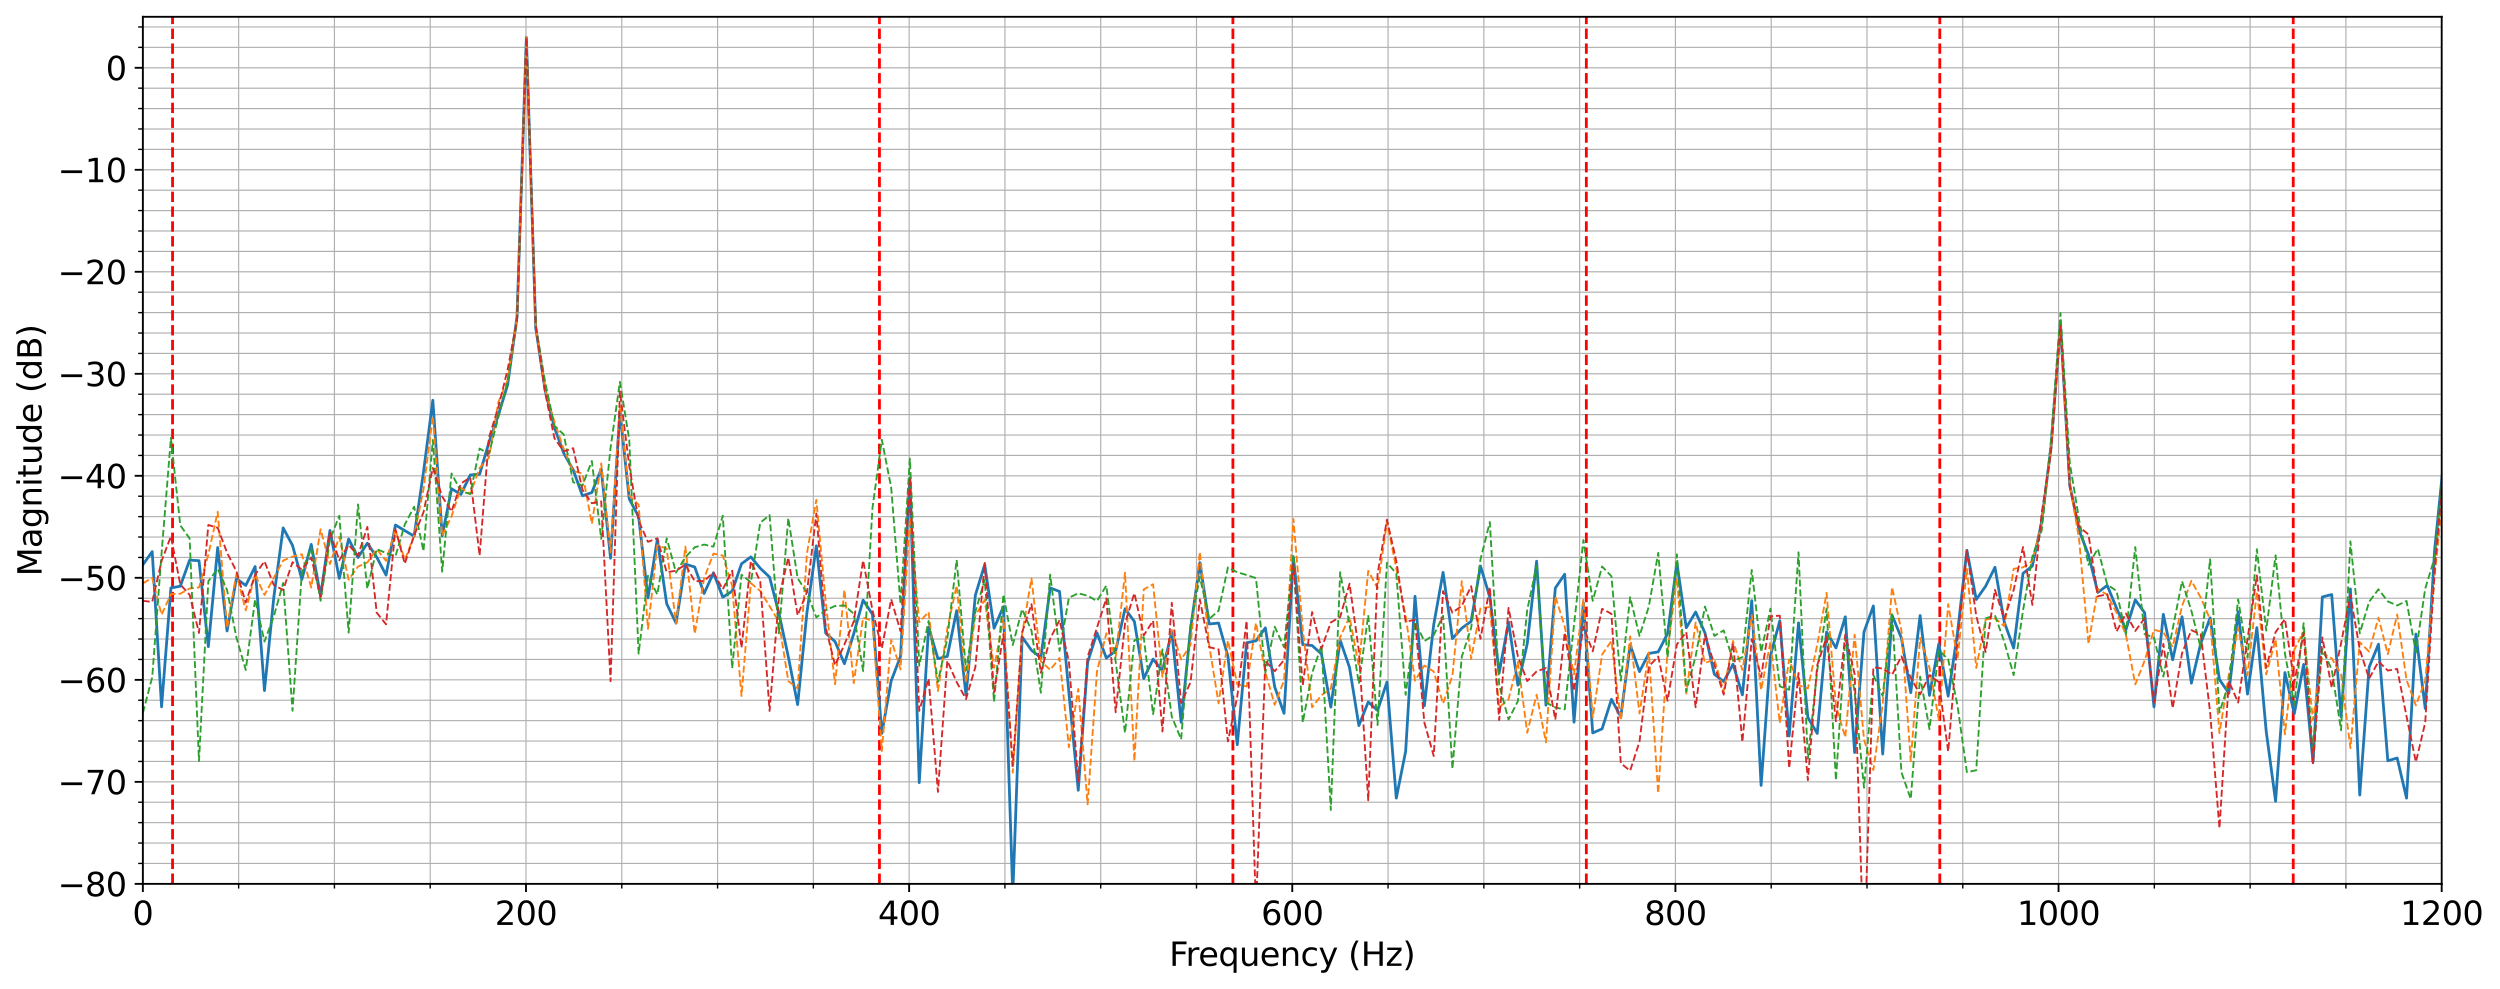 <?xml version="1.0" encoding="utf-8" standalone="no"?>
<!DOCTYPE svg PUBLIC "-//W3C//DTD SVG 1.1//EN"
  "http://www.w3.org/Graphics/SVG/1.1/DTD/svg11.dtd">
<svg xmlns:xlink="http://www.w3.org/1999/xlink" width="1072.691pt" height="424.539pt" viewBox="0 0 1072.691 424.539" xmlns="http://www.w3.org/2000/svg" version="1.1">
 <defs>
  <style type="text/css">*{stroke-linejoin: round; stroke-linecap: butt}</style>
 </defs>
 <g id="figure_1">
  <g id="patch_1">
   <path d="M 0 424.539 
L 1072.691 424.539 
L 1072.691 0 
L 0 0 
z
" style="fill: #ffffff"/>
  </g>
  <g id="axes_1">
   <g id="patch_2">
    <path d="M 61.296 379.24 
L 1047.676 379.24 
L 1047.676 7.2 
L 61.296 7.2 
z
" style="fill: #ffffff"/>
   </g>
   <g id="matplotlib.axis_1">
    <g id="xtick_1">
     <g id="line2d_1">
      <path d="M 61.296 379.24 
L 61.296 7.2 
" clip-path="url(#p9f4deb943c)" style="fill: none; stroke: #b0b0b0; stroke-width: 0.5; stroke-linecap: square"/>
     </g>
     <g id="line2d_2">
      <defs>
       <path id="m2ede8e0a8e" d="M 0 0 
L 0 3.5 
" style="stroke: #000000; stroke-width: 0.8"/>
      </defs>
      <g>
       <use xlink:href="#m2ede8e0a8e" x="61.296" y="379.24" style="stroke: #000000; stroke-width: 0.8"/>
      </g>
     </g>
     <g id="text_1">
      <!-- 0 -->
      <g transform="translate(56.842 396.878) scale(0.14 -0.14)">
       <defs>
        <path id="DejaVuSans-30" d="M 2034 4250 
Q 1547 4250 1301 3770 
Q 1056 3291 1056 2328 
Q 1056 1369 1301 889 
Q 1547 409 2034 409 
Q 2525 409 2770 889 
Q 3016 1369 3016 2328 
Q 3016 3291 2770 3770 
Q 2525 4250 2034 4250 
z
M 2034 4750 
Q 2819 4750 3233 4129 
Q 3647 3509 3647 2328 
Q 3647 1150 3233 529 
Q 2819 -91 2034 -91 
Q 1250 -91 836 529 
Q 422 1150 422 2328 
Q 422 3509 836 4129 
Q 1250 4750 2034 4750 
z
" transform="scale(0.016)"/>
       </defs>
       <use xlink:href="#DejaVuSans-30"/>
      </g>
     </g>
    </g>
    <g id="xtick_2">
     <g id="line2d_3">
      <path d="M 225.693 379.24 
L 225.693 7.2 
" clip-path="url(#p9f4deb943c)" style="fill: none; stroke: #b0b0b0; stroke-width: 0.5; stroke-linecap: square"/>
     </g>
     <g id="line2d_4">
      <g>
       <use xlink:href="#m2ede8e0a8e" x="225.693" y="379.24" style="stroke: #000000; stroke-width: 0.8"/>
      </g>
     </g>
     <g id="text_2">
      <!-- 200 -->
      <g transform="translate(212.331 396.878) scale(0.14 -0.14)">
       <defs>
        <path id="DejaVuSans-32" d="M 1228 531 
L 3431 531 
L 3431 0 
L 469 0 
L 469 531 
Q 828 903 1448 1529 
Q 2069 2156 2228 2338 
Q 2531 2678 2651 2914 
Q 2772 3150 2772 3378 
Q 2772 3750 2511 3984 
Q 2250 4219 1831 4219 
Q 1534 4219 1204 4116 
Q 875 4013 500 3803 
L 500 4441 
Q 881 4594 1212 4672 
Q 1544 4750 1819 4750 
Q 2544 4750 2975 4387 
Q 3406 4025 3406 3419 
Q 3406 3131 3298 2873 
Q 3191 2616 2906 2266 
Q 2828 2175 2409 1742 
Q 1991 1309 1228 531 
z
" transform="scale(0.016)"/>
       </defs>
       <use xlink:href="#DejaVuSans-32"/>
       <use xlink:href="#DejaVuSans-30" x="63.623"/>
       <use xlink:href="#DejaVuSans-30" x="127.246"/>
      </g>
     </g>
    </g>
    <g id="xtick_3">
     <g id="line2d_5">
      <path d="M 390.089 379.24 
L 390.089 7.2 
" clip-path="url(#p9f4deb943c)" style="fill: none; stroke: #b0b0b0; stroke-width: 0.5; stroke-linecap: square"/>
     </g>
     <g id="line2d_6">
      <g>
       <use xlink:href="#m2ede8e0a8e" x="390.089" y="379.24" style="stroke: #000000; stroke-width: 0.8"/>
      </g>
     </g>
     <g id="text_3">
      <!-- 400 -->
      <g transform="translate(376.728 396.878) scale(0.14 -0.14)">
       <defs>
        <path id="DejaVuSans-34" d="M 2419 4116 
L 825 1625 
L 2419 1625 
L 2419 4116 
z
M 2253 4666 
L 3047 4666 
L 3047 1625 
L 3713 1625 
L 3713 1100 
L 3047 1100 
L 3047 0 
L 2419 0 
L 2419 1100 
L 313 1100 
L 313 1709 
L 2253 4666 
z
" transform="scale(0.016)"/>
       </defs>
       <use xlink:href="#DejaVuSans-34"/>
       <use xlink:href="#DejaVuSans-30" x="63.623"/>
       <use xlink:href="#DejaVuSans-30" x="127.246"/>
      </g>
     </g>
    </g>
    <g id="xtick_4">
     <g id="line2d_7">
      <path d="M 554.486 379.24 
L 554.486 7.2 
" clip-path="url(#p9f4deb943c)" style="fill: none; stroke: #b0b0b0; stroke-width: 0.5; stroke-linecap: square"/>
     </g>
     <g id="line2d_8">
      <g>
       <use xlink:href="#m2ede8e0a8e" x="554.486" y="379.24" style="stroke: #000000; stroke-width: 0.8"/>
      </g>
     </g>
     <g id="text_4">
      <!-- 600 -->
      <g transform="translate(541.125 396.878) scale(0.14 -0.14)">
       <defs>
        <path id="DejaVuSans-36" d="M 2113 2584 
Q 1688 2584 1439 2293 
Q 1191 2003 1191 1497 
Q 1191 994 1439 701 
Q 1688 409 2113 409 
Q 2538 409 2786 701 
Q 3034 994 3034 1497 
Q 3034 2003 2786 2293 
Q 2538 2584 2113 2584 
z
M 3366 4563 
L 3366 3988 
Q 3128 4100 2886 4159 
Q 2644 4219 2406 4219 
Q 1781 4219 1451 3797 
Q 1122 3375 1075 2522 
Q 1259 2794 1537 2939 
Q 1816 3084 2150 3084 
Q 2853 3084 3261 2657 
Q 3669 2231 3669 1497 
Q 3669 778 3244 343 
Q 2819 -91 2113 -91 
Q 1303 -91 875 529 
Q 447 1150 447 2328 
Q 447 3434 972 4092 
Q 1497 4750 2381 4750 
Q 2619 4750 2861 4703 
Q 3103 4656 3366 4563 
z
" transform="scale(0.016)"/>
       </defs>
       <use xlink:href="#DejaVuSans-36"/>
       <use xlink:href="#DejaVuSans-30" x="63.623"/>
       <use xlink:href="#DejaVuSans-30" x="127.246"/>
      </g>
     </g>
    </g>
    <g id="xtick_5">
     <g id="line2d_9">
      <path d="M 718.883 379.24 
L 718.883 7.2 
" clip-path="url(#p9f4deb943c)" style="fill: none; stroke: #b0b0b0; stroke-width: 0.5; stroke-linecap: square"/>
     </g>
     <g id="line2d_10">
      <g>
       <use xlink:href="#m2ede8e0a8e" x="718.883" y="379.24" style="stroke: #000000; stroke-width: 0.8"/>
      </g>
     </g>
     <g id="text_5">
      <!-- 800 -->
      <g transform="translate(705.521 396.878) scale(0.14 -0.14)">
       <defs>
        <path id="DejaVuSans-38" d="M 2034 2216 
Q 1584 2216 1326 1975 
Q 1069 1734 1069 1313 
Q 1069 891 1326 650 
Q 1584 409 2034 409 
Q 2484 409 2743 651 
Q 3003 894 3003 1313 
Q 3003 1734 2745 1975 
Q 2488 2216 2034 2216 
z
M 1403 2484 
Q 997 2584 770 2862 
Q 544 3141 544 3541 
Q 544 4100 942 4425 
Q 1341 4750 2034 4750 
Q 2731 4750 3128 4425 
Q 3525 4100 3525 3541 
Q 3525 3141 3298 2862 
Q 3072 2584 2669 2484 
Q 3125 2378 3379 2068 
Q 3634 1759 3634 1313 
Q 3634 634 3220 271 
Q 2806 -91 2034 -91 
Q 1263 -91 848 271 
Q 434 634 434 1313 
Q 434 1759 690 2068 
Q 947 2378 1403 2484 
z
M 1172 3481 
Q 1172 3119 1398 2916 
Q 1625 2713 2034 2713 
Q 2441 2713 2670 2916 
Q 2900 3119 2900 3481 
Q 2900 3844 2670 4047 
Q 2441 4250 2034 4250 
Q 1625 4250 1398 4047 
Q 1172 3844 1172 3481 
z
" transform="scale(0.016)"/>
       </defs>
       <use xlink:href="#DejaVuSans-38"/>
       <use xlink:href="#DejaVuSans-30" x="63.623"/>
       <use xlink:href="#DejaVuSans-30" x="127.246"/>
      </g>
     </g>
    </g>
    <g id="xtick_6">
     <g id="line2d_11">
      <path d="M 883.279 379.24 
L 883.279 7.2 
" clip-path="url(#p9f4deb943c)" style="fill: none; stroke: #b0b0b0; stroke-width: 0.5; stroke-linecap: square"/>
     </g>
     <g id="line2d_12">
      <g>
       <use xlink:href="#m2ede8e0a8e" x="883.279" y="379.24" style="stroke: #000000; stroke-width: 0.8"/>
      </g>
     </g>
     <g id="text_6">
      <!-- 1000 -->
      <g transform="translate(865.464 396.878) scale(0.14 -0.14)">
       <defs>
        <path id="DejaVuSans-31" d="M 794 531 
L 1825 531 
L 1825 4091 
L 703 3866 
L 703 4441 
L 1819 4666 
L 2450 4666 
L 2450 531 
L 3481 531 
L 3481 0 
L 794 0 
L 794 531 
z
" transform="scale(0.016)"/>
       </defs>
       <use xlink:href="#DejaVuSans-31"/>
       <use xlink:href="#DejaVuSans-30" x="63.623"/>
       <use xlink:href="#DejaVuSans-30" x="127.246"/>
       <use xlink:href="#DejaVuSans-30" x="190.869"/>
      </g>
     </g>
    </g>
    <g id="xtick_7">
     <g id="line2d_13">
      <path d="M 1047.676 379.24 
L 1047.676 7.2 
" clip-path="url(#p9f4deb943c)" style="fill: none; stroke: #b0b0b0; stroke-width: 0.5; stroke-linecap: square"/>
     </g>
     <g id="line2d_14">
      <g>
       <use xlink:href="#m2ede8e0a8e" x="1047.676" y="379.24" style="stroke: #000000; stroke-width: 0.8"/>
      </g>
     </g>
     <g id="text_7">
      <!-- 1200 -->
      <g transform="translate(1029.861 396.878) scale(0.14 -0.14)">
       <use xlink:href="#DejaVuSans-31"/>
       <use xlink:href="#DejaVuSans-32" x="63.623"/>
       <use xlink:href="#DejaVuSans-30" x="127.246"/>
       <use xlink:href="#DejaVuSans-30" x="190.869"/>
      </g>
     </g>
    </g>
    <g id="xtick_8">
     <g id="line2d_15">
      <path d="M 102.395 379.24 
L 102.395 7.2 
" clip-path="url(#p9f4deb943c)" style="fill: none; stroke: #b0b0b0; stroke-width: 0.5; stroke-linecap: square"/>
     </g>
     <g id="line2d_16">
      <defs>
       <path id="m5ce88bb2cb" d="M 0 0 
L 0 2 
" style="stroke: #000000; stroke-width: 0.6"/>
      </defs>
      <g>
       <use xlink:href="#m5ce88bb2cb" x="102.395" y="379.24" style="stroke: #000000; stroke-width: 0.6"/>
      </g>
     </g>
    </g>
    <g id="xtick_9">
     <g id="line2d_17">
      <path d="M 143.494 379.24 
L 143.494 7.2 
" clip-path="url(#p9f4deb943c)" style="fill: none; stroke: #b0b0b0; stroke-width: 0.5; stroke-linecap: square"/>
     </g>
     <g id="line2d_18">
      <g>
       <use xlink:href="#m5ce88bb2cb" x="143.494" y="379.24" style="stroke: #000000; stroke-width: 0.6"/>
      </g>
     </g>
    </g>
    <g id="xtick_10">
     <g id="line2d_19">
      <path d="M 184.593 379.24 
L 184.593 7.2 
" clip-path="url(#p9f4deb943c)" style="fill: none; stroke: #b0b0b0; stroke-width: 0.5; stroke-linecap: square"/>
     </g>
     <g id="line2d_20">
      <g>
       <use xlink:href="#m5ce88bb2cb" x="184.593" y="379.24" style="stroke: #000000; stroke-width: 0.6"/>
      </g>
     </g>
    </g>
    <g id="xtick_11">
     <g id="line2d_21">
      <path d="M 266.792 379.24 
L 266.792 7.2 
" clip-path="url(#p9f4deb943c)" style="fill: none; stroke: #b0b0b0; stroke-width: 0.5; stroke-linecap: square"/>
     </g>
     <g id="line2d_22">
      <g>
       <use xlink:href="#m5ce88bb2cb" x="266.792" y="379.24" style="stroke: #000000; stroke-width: 0.6"/>
      </g>
     </g>
    </g>
    <g id="xtick_12">
     <g id="line2d_23">
      <path d="M 307.891 379.24 
L 307.891 7.2 
" clip-path="url(#p9f4deb943c)" style="fill: none; stroke: #b0b0b0; stroke-width: 0.5; stroke-linecap: square"/>
     </g>
     <g id="line2d_24">
      <g>
       <use xlink:href="#m5ce88bb2cb" x="307.891" y="379.24" style="stroke: #000000; stroke-width: 0.6"/>
      </g>
     </g>
    </g>
    <g id="xtick_13">
     <g id="line2d_25">
      <path d="M 348.99 379.24 
L 348.99 7.2 
" clip-path="url(#p9f4deb943c)" style="fill: none; stroke: #b0b0b0; stroke-width: 0.5; stroke-linecap: square"/>
     </g>
     <g id="line2d_26">
      <g>
       <use xlink:href="#m5ce88bb2cb" x="348.99" y="379.24" style="stroke: #000000; stroke-width: 0.6"/>
      </g>
     </g>
    </g>
    <g id="xtick_14">
     <g id="line2d_27">
      <path d="M 431.188 379.24 
L 431.188 7.2 
" clip-path="url(#p9f4deb943c)" style="fill: none; stroke: #b0b0b0; stroke-width: 0.5; stroke-linecap: square"/>
     </g>
     <g id="line2d_28">
      <g>
       <use xlink:href="#m5ce88bb2cb" x="431.188" y="379.24" style="stroke: #000000; stroke-width: 0.6"/>
      </g>
     </g>
    </g>
    <g id="xtick_15">
     <g id="line2d_29">
      <path d="M 472.288 379.24 
L 472.288 7.2 
" clip-path="url(#p9f4deb943c)" style="fill: none; stroke: #b0b0b0; stroke-width: 0.5; stroke-linecap: square"/>
     </g>
     <g id="line2d_30">
      <g>
       <use xlink:href="#m5ce88bb2cb" x="472.288" y="379.24" style="stroke: #000000; stroke-width: 0.6"/>
      </g>
     </g>
    </g>
    <g id="xtick_16">
     <g id="line2d_31">
      <path d="M 513.387 379.24 
L 513.387 7.2 
" clip-path="url(#p9f4deb943c)" style="fill: none; stroke: #b0b0b0; stroke-width: 0.5; stroke-linecap: square"/>
     </g>
     <g id="line2d_32">
      <g>
       <use xlink:href="#m5ce88bb2cb" x="513.387" y="379.24" style="stroke: #000000; stroke-width: 0.6"/>
      </g>
     </g>
    </g>
    <g id="xtick_17">
     <g id="line2d_33">
      <path d="M 595.585 379.24 
L 595.585 7.2 
" clip-path="url(#p9f4deb943c)" style="fill: none; stroke: #b0b0b0; stroke-width: 0.5; stroke-linecap: square"/>
     </g>
     <g id="line2d_34">
      <g>
       <use xlink:href="#m5ce88bb2cb" x="595.585" y="379.24" style="stroke: #000000; stroke-width: 0.6"/>
      </g>
     </g>
    </g>
    <g id="xtick_18">
     <g id="line2d_35">
      <path d="M 636.684 379.24 
L 636.684 7.2 
" clip-path="url(#p9f4deb943c)" style="fill: none; stroke: #b0b0b0; stroke-width: 0.5; stroke-linecap: square"/>
     </g>
     <g id="line2d_36">
      <g>
       <use xlink:href="#m5ce88bb2cb" x="636.684" y="379.24" style="stroke: #000000; stroke-width: 0.6"/>
      </g>
     </g>
    </g>
    <g id="xtick_19">
     <g id="line2d_37">
      <path d="M 677.783 379.24 
L 677.783 7.2 
" clip-path="url(#p9f4deb943c)" style="fill: none; stroke: #b0b0b0; stroke-width: 0.5; stroke-linecap: square"/>
     </g>
     <g id="line2d_38">
      <g>
       <use xlink:href="#m5ce88bb2cb" x="677.783" y="379.24" style="stroke: #000000; stroke-width: 0.6"/>
      </g>
     </g>
    </g>
    <g id="xtick_20">
     <g id="line2d_39">
      <path d="M 759.982 379.24 
L 759.982 7.2 
" clip-path="url(#p9f4deb943c)" style="fill: none; stroke: #b0b0b0; stroke-width: 0.5; stroke-linecap: square"/>
     </g>
     <g id="line2d_40">
      <g>
       <use xlink:href="#m5ce88bb2cb" x="759.982" y="379.24" style="stroke: #000000; stroke-width: 0.6"/>
      </g>
     </g>
    </g>
    <g id="xtick_21">
     <g id="line2d_41">
      <path d="M 801.081 379.24 
L 801.081 7.2 
" clip-path="url(#p9f4deb943c)" style="fill: none; stroke: #b0b0b0; stroke-width: 0.5; stroke-linecap: square"/>
     </g>
     <g id="line2d_42">
      <g>
       <use xlink:href="#m5ce88bb2cb" x="801.081" y="379.24" style="stroke: #000000; stroke-width: 0.6"/>
      </g>
     </g>
    </g>
    <g id="xtick_22">
     <g id="line2d_43">
      <path d="M 842.18 379.24 
L 842.18 7.2 
" clip-path="url(#p9f4deb943c)" style="fill: none; stroke: #b0b0b0; stroke-width: 0.5; stroke-linecap: square"/>
     </g>
     <g id="line2d_44">
      <g>
       <use xlink:href="#m5ce88bb2cb" x="842.18" y="379.24" style="stroke: #000000; stroke-width: 0.6"/>
      </g>
     </g>
    </g>
    <g id="xtick_23">
     <g id="line2d_45">
      <path d="M 924.378 379.24 
L 924.378 7.2 
" clip-path="url(#p9f4deb943c)" style="fill: none; stroke: #b0b0b0; stroke-width: 0.5; stroke-linecap: square"/>
     </g>
     <g id="line2d_46">
      <g>
       <use xlink:href="#m5ce88bb2cb" x="924.378" y="379.24" style="stroke: #000000; stroke-width: 0.6"/>
      </g>
     </g>
    </g>
    <g id="xtick_24">
     <g id="line2d_47">
      <path d="M 965.478 379.24 
L 965.478 7.2 
" clip-path="url(#p9f4deb943c)" style="fill: none; stroke: #b0b0b0; stroke-width: 0.5; stroke-linecap: square"/>
     </g>
     <g id="line2d_48">
      <g>
       <use xlink:href="#m5ce88bb2cb" x="965.478" y="379.24" style="stroke: #000000; stroke-width: 0.6"/>
      </g>
     </g>
    </g>
    <g id="xtick_25">
     <g id="line2d_49">
      <path d="M 1006.577 379.24 
L 1006.577 7.2 
" clip-path="url(#p9f4deb943c)" style="fill: none; stroke: #b0b0b0; stroke-width: 0.5; stroke-linecap: square"/>
     </g>
     <g id="line2d_50">
      <g>
       <use xlink:href="#m5ce88bb2cb" x="1006.577" y="379.24" style="stroke: #000000; stroke-width: 0.6"/>
      </g>
     </g>
    </g>
    <g id="text_8">
     <!-- Frequency (Hz) -->
     <g transform="translate(501.699 414.427) scale(0.14 -0.14)">
      <defs>
       <path id="DejaVuSans-46" d="M 628 4666 
L 3309 4666 
L 3309 4134 
L 1259 4134 
L 1259 2759 
L 3109 2759 
L 3109 2228 
L 1259 2228 
L 1259 0 
L 628 0 
L 628 4666 
z
" transform="scale(0.016)"/>
       <path id="DejaVuSans-72" d="M 2631 2963 
Q 2534 3019 2420 3045 
Q 2306 3072 2169 3072 
Q 1681 3072 1420 2755 
Q 1159 2438 1159 1844 
L 1159 0 
L 581 0 
L 581 3500 
L 1159 3500 
L 1159 2956 
Q 1341 3275 1631 3429 
Q 1922 3584 2338 3584 
Q 2397 3584 2469 3576 
Q 2541 3569 2628 3553 
L 2631 2963 
z
" transform="scale(0.016)"/>
       <path id="DejaVuSans-65" d="M 3597 1894 
L 3597 1613 
L 953 1613 
Q 991 1019 1311 708 
Q 1631 397 2203 397 
Q 2534 397 2845 478 
Q 3156 559 3463 722 
L 3463 178 
Q 3153 47 2828 -22 
Q 2503 -91 2169 -91 
Q 1331 -91 842 396 
Q 353 884 353 1716 
Q 353 2575 817 3079 
Q 1281 3584 2069 3584 
Q 2775 3584 3186 3129 
Q 3597 2675 3597 1894 
z
M 3022 2063 
Q 3016 2534 2758 2815 
Q 2500 3097 2075 3097 
Q 1594 3097 1305 2825 
Q 1016 2553 972 2059 
L 3022 2063 
z
" transform="scale(0.016)"/>
       <path id="DejaVuSans-71" d="M 947 1747 
Q 947 1113 1208 752 
Q 1469 391 1925 391 
Q 2381 391 2643 752 
Q 2906 1113 2906 1747 
Q 2906 2381 2643 2742 
Q 2381 3103 1925 3103 
Q 1469 3103 1208 2742 
Q 947 2381 947 1747 
z
M 2906 525 
Q 2725 213 2448 61 
Q 2172 -91 1784 -91 
Q 1150 -91 751 415 
Q 353 922 353 1747 
Q 353 2572 751 3078 
Q 1150 3584 1784 3584 
Q 2172 3584 2448 3432 
Q 2725 3281 2906 2969 
L 2906 3500 
L 3481 3500 
L 3481 -1331 
L 2906 -1331 
L 2906 525 
z
" transform="scale(0.016)"/>
       <path id="DejaVuSans-75" d="M 544 1381 
L 544 3500 
L 1119 3500 
L 1119 1403 
Q 1119 906 1312 657 
Q 1506 409 1894 409 
Q 2359 409 2629 706 
Q 2900 1003 2900 1516 
L 2900 3500 
L 3475 3500 
L 3475 0 
L 2900 0 
L 2900 538 
Q 2691 219 2414 64 
Q 2138 -91 1772 -91 
Q 1169 -91 856 284 
Q 544 659 544 1381 
z
M 1991 3584 
L 1991 3584 
z
" transform="scale(0.016)"/>
       <path id="DejaVuSans-6e" d="M 3513 2113 
L 3513 0 
L 2938 0 
L 2938 2094 
Q 2938 2591 2744 2837 
Q 2550 3084 2163 3084 
Q 1697 3084 1428 2787 
Q 1159 2491 1159 1978 
L 1159 0 
L 581 0 
L 581 3500 
L 1159 3500 
L 1159 2956 
Q 1366 3272 1645 3428 
Q 1925 3584 2291 3584 
Q 2894 3584 3203 3211 
Q 3513 2838 3513 2113 
z
" transform="scale(0.016)"/>
       <path id="DejaVuSans-63" d="M 3122 3366 
L 3122 2828 
Q 2878 2963 2633 3030 
Q 2388 3097 2138 3097 
Q 1578 3097 1268 2742 
Q 959 2388 959 1747 
Q 959 1106 1268 751 
Q 1578 397 2138 397 
Q 2388 397 2633 464 
Q 2878 531 3122 666 
L 3122 134 
Q 2881 22 2623 -34 
Q 2366 -91 2075 -91 
Q 1284 -91 818 406 
Q 353 903 353 1747 
Q 353 2603 823 3093 
Q 1294 3584 2113 3584 
Q 2378 3584 2631 3529 
Q 2884 3475 3122 3366 
z
" transform="scale(0.016)"/>
       <path id="DejaVuSans-79" d="M 2059 -325 
Q 1816 -950 1584 -1140 
Q 1353 -1331 966 -1331 
L 506 -1331 
L 506 -850 
L 844 -850 
Q 1081 -850 1212 -737 
Q 1344 -625 1503 -206 
L 1606 56 
L 191 3500 
L 800 3500 
L 1894 763 
L 2988 3500 
L 3597 3500 
L 2059 -325 
z
" transform="scale(0.016)"/>
       <path id="DejaVuSans-20" transform="scale(0.016)"/>
       <path id="DejaVuSans-28" d="M 1984 4856 
Q 1566 4138 1362 3434 
Q 1159 2731 1159 2009 
Q 1159 1288 1364 580 
Q 1569 -128 1984 -844 
L 1484 -844 
Q 1016 -109 783 600 
Q 550 1309 550 2009 
Q 550 2706 781 3412 
Q 1013 4119 1484 4856 
L 1984 4856 
z
" transform="scale(0.016)"/>
       <path id="DejaVuSans-48" d="M 628 4666 
L 1259 4666 
L 1259 2753 
L 3553 2753 
L 3553 4666 
L 4184 4666 
L 4184 0 
L 3553 0 
L 3553 2222 
L 1259 2222 
L 1259 0 
L 628 0 
L 628 4666 
z
" transform="scale(0.016)"/>
       <path id="DejaVuSans-7a" d="M 353 3500 
L 3084 3500 
L 3084 2975 
L 922 459 
L 3084 459 
L 3084 0 
L 275 0 
L 275 525 
L 2438 3041 
L 353 3041 
L 353 3500 
z
" transform="scale(0.016)"/>
       <path id="DejaVuSans-29" d="M 513 4856 
L 1013 4856 
Q 1481 4119 1714 3412 
Q 1947 2706 1947 2009 
Q 1947 1309 1714 600 
Q 1481 -109 1013 -844 
L 513 -844 
Q 928 -128 1133 580 
Q 1338 1288 1338 2009 
Q 1338 2731 1133 3434 
Q 928 4138 513 4856 
z
" transform="scale(0.016)"/>
      </defs>
      <use xlink:href="#DejaVuSans-46"/>
      <use xlink:href="#DejaVuSans-72" x="50.27"/>
      <use xlink:href="#DejaVuSans-65" x="89.133"/>
      <use xlink:href="#DejaVuSans-71" x="150.656"/>
      <use xlink:href="#DejaVuSans-75" x="214.133"/>
      <use xlink:href="#DejaVuSans-65" x="277.512"/>
      <use xlink:href="#DejaVuSans-6e" x="339.035"/>
      <use xlink:href="#DejaVuSans-63" x="402.414"/>
      <use xlink:href="#DejaVuSans-79" x="457.395"/>
      <use xlink:href="#DejaVuSans-20" x="516.574"/>
      <use xlink:href="#DejaVuSans-28" x="548.361"/>
      <use xlink:href="#DejaVuSans-48" x="587.375"/>
      <use xlink:href="#DejaVuSans-7a" x="662.57"/>
      <use xlink:href="#DejaVuSans-29" x="715.061"/>
     </g>
    </g>
   </g>
   <g id="matplotlib.axis_2">
    <g id="ytick_1">
     <g id="line2d_51">
      <path d="M 61.296 379.24 
L 1047.676 379.24 
" clip-path="url(#p9f4deb943c)" style="fill: none; stroke: #b0b0b0; stroke-width: 0.5; stroke-linecap: square"/>
     </g>
     <g id="line2d_52">
      <defs>
       <path id="m176439443f" d="M 0 0 
L -3.5 0 
" style="stroke: #000000; stroke-width: 0.8"/>
      </defs>
      <g>
       <use xlink:href="#m176439443f" x="61.296" y="379.24" style="stroke: #000000; stroke-width: 0.8"/>
      </g>
     </g>
     <g id="text_9">
      <!-- −80 -->
      <g transform="translate(24.749 384.559) scale(0.14 -0.14)">
       <defs>
        <path id="DejaVuSans-2212" d="M 678 2272 
L 4684 2272 
L 4684 1741 
L 678 1741 
L 678 2272 
z
" transform="scale(0.016)"/>
       </defs>
       <use xlink:href="#DejaVuSans-2212"/>
       <use xlink:href="#DejaVuSans-38" x="83.789"/>
       <use xlink:href="#DejaVuSans-30" x="147.412"/>
      </g>
     </g>
    </g>
    <g id="ytick_2">
     <g id="line2d_53">
      <path d="M 61.296 335.471 
L 1047.676 335.471 
" clip-path="url(#p9f4deb943c)" style="fill: none; stroke: #b0b0b0; stroke-width: 0.5; stroke-linecap: square"/>
     </g>
     <g id="line2d_54">
      <g>
       <use xlink:href="#m176439443f" x="61.296" y="335.471" style="stroke: #000000; stroke-width: 0.8"/>
      </g>
     </g>
     <g id="text_10">
      <!-- −70 -->
      <g transform="translate(24.749 340.789) scale(0.14 -0.14)">
       <defs>
        <path id="DejaVuSans-37" d="M 525 4666 
L 3525 4666 
L 3525 4397 
L 1831 0 
L 1172 0 
L 2766 4134 
L 525 4134 
L 525 4666 
z
" transform="scale(0.016)"/>
       </defs>
       <use xlink:href="#DejaVuSans-2212"/>
       <use xlink:href="#DejaVuSans-37" x="83.789"/>
       <use xlink:href="#DejaVuSans-30" x="147.412"/>
      </g>
     </g>
    </g>
    <g id="ytick_3">
     <g id="line2d_55">
      <path d="M 61.296 291.701 
L 1047.676 291.701 
" clip-path="url(#p9f4deb943c)" style="fill: none; stroke: #b0b0b0; stroke-width: 0.5; stroke-linecap: square"/>
     </g>
     <g id="line2d_56">
      <g>
       <use xlink:href="#m176439443f" x="61.296" y="291.701" style="stroke: #000000; stroke-width: 0.8"/>
      </g>
     </g>
     <g id="text_11">
      <!-- −60 -->
      <g transform="translate(24.749 297.02) scale(0.14 -0.14)">
       <use xlink:href="#DejaVuSans-2212"/>
       <use xlink:href="#DejaVuSans-36" x="83.789"/>
       <use xlink:href="#DejaVuSans-30" x="147.412"/>
      </g>
     </g>
    </g>
    <g id="ytick_4">
     <g id="line2d_57">
      <path d="M 61.296 247.932 
L 1047.676 247.932 
" clip-path="url(#p9f4deb943c)" style="fill: none; stroke: #b0b0b0; stroke-width: 0.5; stroke-linecap: square"/>
     </g>
     <g id="line2d_58">
      <g>
       <use xlink:href="#m176439443f" x="61.296" y="247.932" style="stroke: #000000; stroke-width: 0.8"/>
      </g>
     </g>
     <g id="text_12">
      <!-- −50 -->
      <g transform="translate(24.749 253.251) scale(0.14 -0.14)">
       <defs>
        <path id="DejaVuSans-35" d="M 691 4666 
L 3169 4666 
L 3169 4134 
L 1269 4134 
L 1269 2991 
Q 1406 3038 1543 3061 
Q 1681 3084 1819 3084 
Q 2600 3084 3056 2656 
Q 3513 2228 3513 1497 
Q 3513 744 3044 326 
Q 2575 -91 1722 -91 
Q 1428 -91 1123 -41 
Q 819 9 494 109 
L 494 744 
Q 775 591 1075 516 
Q 1375 441 1709 441 
Q 2250 441 2565 725 
Q 2881 1009 2881 1497 
Q 2881 1984 2565 2268 
Q 2250 2553 1709 2553 
Q 1456 2553 1204 2497 
Q 953 2441 691 2322 
L 691 4666 
z
" transform="scale(0.016)"/>
       </defs>
       <use xlink:href="#DejaVuSans-2212"/>
       <use xlink:href="#DejaVuSans-35" x="83.789"/>
       <use xlink:href="#DejaVuSans-30" x="147.412"/>
      </g>
     </g>
    </g>
    <g id="ytick_5">
     <g id="line2d_59">
      <path d="M 61.296 204.162 
L 1047.676 204.162 
" clip-path="url(#p9f4deb943c)" style="fill: none; stroke: #b0b0b0; stroke-width: 0.5; stroke-linecap: square"/>
     </g>
     <g id="line2d_60">
      <g>
       <use xlink:href="#m176439443f" x="61.296" y="204.162" style="stroke: #000000; stroke-width: 0.8"/>
      </g>
     </g>
     <g id="text_13">
      <!-- −40 -->
      <g transform="translate(24.749 209.481) scale(0.14 -0.14)">
       <use xlink:href="#DejaVuSans-2212"/>
       <use xlink:href="#DejaVuSans-34" x="83.789"/>
       <use xlink:href="#DejaVuSans-30" x="147.412"/>
      </g>
     </g>
    </g>
    <g id="ytick_6">
     <g id="line2d_61">
      <path d="M 61.296 160.393 
L 1047.676 160.393 
" clip-path="url(#p9f4deb943c)" style="fill: none; stroke: #b0b0b0; stroke-width: 0.5; stroke-linecap: square"/>
     </g>
     <g id="line2d_62">
      <g>
       <use xlink:href="#m176439443f" x="61.296" y="160.393" style="stroke: #000000; stroke-width: 0.8"/>
      </g>
     </g>
     <g id="text_14">
      <!-- −30 -->
      <g transform="translate(24.749 165.712) scale(0.14 -0.14)">
       <defs>
        <path id="DejaVuSans-33" d="M 2597 2516 
Q 3050 2419 3304 2112 
Q 3559 1806 3559 1356 
Q 3559 666 3084 287 
Q 2609 -91 1734 -91 
Q 1441 -91 1130 -33 
Q 819 25 488 141 
L 488 750 
Q 750 597 1062 519 
Q 1375 441 1716 441 
Q 2309 441 2620 675 
Q 2931 909 2931 1356 
Q 2931 1769 2642 2001 
Q 2353 2234 1838 2234 
L 1294 2234 
L 1294 2753 
L 1863 2753 
Q 2328 2753 2575 2939 
Q 2822 3125 2822 3475 
Q 2822 3834 2567 4026 
Q 2313 4219 1838 4219 
Q 1578 4219 1281 4162 
Q 984 4106 628 3988 
L 628 4550 
Q 988 4650 1302 4700 
Q 1616 4750 1894 4750 
Q 2613 4750 3031 4423 
Q 3450 4097 3450 3541 
Q 3450 3153 3228 2886 
Q 3006 2619 2597 2516 
z
" transform="scale(0.016)"/>
       </defs>
       <use xlink:href="#DejaVuSans-2212"/>
       <use xlink:href="#DejaVuSans-33" x="83.789"/>
       <use xlink:href="#DejaVuSans-30" x="147.412"/>
      </g>
     </g>
    </g>
    <g id="ytick_7">
     <g id="line2d_63">
      <path d="M 61.296 116.624 
L 1047.676 116.624 
" clip-path="url(#p9f4deb943c)" style="fill: none; stroke: #b0b0b0; stroke-width: 0.5; stroke-linecap: square"/>
     </g>
     <g id="line2d_64">
      <g>
       <use xlink:href="#m176439443f" x="61.296" y="116.624" style="stroke: #000000; stroke-width: 0.8"/>
      </g>
     </g>
     <g id="text_15">
      <!-- −20 -->
      <g transform="translate(24.749 121.942) scale(0.14 -0.14)">
       <use xlink:href="#DejaVuSans-2212"/>
       <use xlink:href="#DejaVuSans-32" x="83.789"/>
       <use xlink:href="#DejaVuSans-30" x="147.412"/>
      </g>
     </g>
    </g>
    <g id="ytick_8">
     <g id="line2d_65">
      <path d="M 61.296 72.854 
L 1047.676 72.854 
" clip-path="url(#p9f4deb943c)" style="fill: none; stroke: #b0b0b0; stroke-width: 0.5; stroke-linecap: square"/>
     </g>
     <g id="line2d_66">
      <g>
       <use xlink:href="#m176439443f" x="61.296" y="72.854" style="stroke: #000000; stroke-width: 0.8"/>
      </g>
     </g>
     <g id="text_16">
      <!-- −10 -->
      <g transform="translate(24.749 78.173) scale(0.14 -0.14)">
       <use xlink:href="#DejaVuSans-2212"/>
       <use xlink:href="#DejaVuSans-31" x="83.789"/>
       <use xlink:href="#DejaVuSans-30" x="147.412"/>
      </g>
     </g>
    </g>
    <g id="ytick_9">
     <g id="line2d_67">
      <path d="M 61.296 29.085 
L 1047.676 29.085 
" clip-path="url(#p9f4deb943c)" style="fill: none; stroke: #b0b0b0; stroke-width: 0.5; stroke-linecap: square"/>
     </g>
     <g id="line2d_68">
      <g>
       <use xlink:href="#m176439443f" x="61.296" y="29.085" style="stroke: #000000; stroke-width: 0.8"/>
      </g>
     </g>
     <g id="text_17">
      <!-- 0 -->
      <g transform="translate(45.388 34.404) scale(0.14 -0.14)">
       <use xlink:href="#DejaVuSans-30"/>
      </g>
     </g>
    </g>
    <g id="ytick_10">
     <g id="line2d_69">
      <path d="M 61.296 370.486 
L 1047.676 370.486 
" clip-path="url(#p9f4deb943c)" style="fill: none; stroke: #b0b0b0; stroke-width: 0.5; stroke-linecap: square"/>
     </g>
     <g id="line2d_70">
      <defs>
       <path id="mda9ec42224" d="M 0 0 
L -2 0 
" style="stroke: #000000; stroke-width: 0.6"/>
      </defs>
      <g>
       <use xlink:href="#mda9ec42224" x="61.296" y="370.486" style="stroke: #000000; stroke-width: 0.6"/>
      </g>
     </g>
    </g>
    <g id="ytick_11">
     <g id="line2d_71">
      <path d="M 61.296 361.732 
L 1047.676 361.732 
" clip-path="url(#p9f4deb943c)" style="fill: none; stroke: #b0b0b0; stroke-width: 0.5; stroke-linecap: square"/>
     </g>
     <g id="line2d_72">
      <g>
       <use xlink:href="#mda9ec42224" x="61.296" y="361.732" style="stroke: #000000; stroke-width: 0.6"/>
      </g>
     </g>
    </g>
    <g id="ytick_12">
     <g id="line2d_73">
      <path d="M 61.296 352.978 
L 1047.676 352.978 
" clip-path="url(#p9f4deb943c)" style="fill: none; stroke: #b0b0b0; stroke-width: 0.5; stroke-linecap: square"/>
     </g>
     <g id="line2d_74">
      <g>
       <use xlink:href="#mda9ec42224" x="61.296" y="352.978" style="stroke: #000000; stroke-width: 0.6"/>
      </g>
     </g>
    </g>
    <g id="ytick_13">
     <g id="line2d_75">
      <path d="M 61.296 344.224 
L 1047.676 344.224 
" clip-path="url(#p9f4deb943c)" style="fill: none; stroke: #b0b0b0; stroke-width: 0.5; stroke-linecap: square"/>
     </g>
     <g id="line2d_76">
      <g>
       <use xlink:href="#mda9ec42224" x="61.296" y="344.224" style="stroke: #000000; stroke-width: 0.6"/>
      </g>
     </g>
    </g>
    <g id="ytick_14">
     <g id="line2d_77">
      <path d="M 61.296 326.717 
L 1047.676 326.717 
" clip-path="url(#p9f4deb943c)" style="fill: none; stroke: #b0b0b0; stroke-width: 0.5; stroke-linecap: square"/>
     </g>
     <g id="line2d_78">
      <g>
       <use xlink:href="#mda9ec42224" x="61.296" y="326.717" style="stroke: #000000; stroke-width: 0.6"/>
      </g>
     </g>
    </g>
    <g id="ytick_15">
     <g id="line2d_79">
      <path d="M 61.296 317.963 
L 1047.676 317.963 
" clip-path="url(#p9f4deb943c)" style="fill: none; stroke: #b0b0b0; stroke-width: 0.5; stroke-linecap: square"/>
     </g>
     <g id="line2d_80">
      <g>
       <use xlink:href="#mda9ec42224" x="61.296" y="317.963" style="stroke: #000000; stroke-width: 0.6"/>
      </g>
     </g>
    </g>
    <g id="ytick_16">
     <g id="line2d_81">
      <path d="M 61.296 309.209 
L 1047.676 309.209 
" clip-path="url(#p9f4deb943c)" style="fill: none; stroke: #b0b0b0; stroke-width: 0.5; stroke-linecap: square"/>
     </g>
     <g id="line2d_82">
      <g>
       <use xlink:href="#mda9ec42224" x="61.296" y="309.209" style="stroke: #000000; stroke-width: 0.6"/>
      </g>
     </g>
    </g>
    <g id="ytick_17">
     <g id="line2d_83">
      <path d="M 61.296 300.455 
L 1047.676 300.455 
" clip-path="url(#p9f4deb943c)" style="fill: none; stroke: #b0b0b0; stroke-width: 0.5; stroke-linecap: square"/>
     </g>
     <g id="line2d_84">
      <g>
       <use xlink:href="#mda9ec42224" x="61.296" y="300.455" style="stroke: #000000; stroke-width: 0.6"/>
      </g>
     </g>
    </g>
    <g id="ytick_18">
     <g id="line2d_85">
      <path d="M 61.296 282.947 
L 1047.676 282.947 
" clip-path="url(#p9f4deb943c)" style="fill: none; stroke: #b0b0b0; stroke-width: 0.5; stroke-linecap: square"/>
     </g>
     <g id="line2d_86">
      <g>
       <use xlink:href="#mda9ec42224" x="61.296" y="282.947" style="stroke: #000000; stroke-width: 0.6"/>
      </g>
     </g>
    </g>
    <g id="ytick_19">
     <g id="line2d_87">
      <path d="M 61.296 274.193 
L 1047.676 274.193 
" clip-path="url(#p9f4deb943c)" style="fill: none; stroke: #b0b0b0; stroke-width: 0.5; stroke-linecap: square"/>
     </g>
     <g id="line2d_88">
      <g>
       <use xlink:href="#mda9ec42224" x="61.296" y="274.193" style="stroke: #000000; stroke-width: 0.6"/>
      </g>
     </g>
    </g>
    <g id="ytick_20">
     <g id="line2d_89">
      <path d="M 61.296 265.44 
L 1047.676 265.44 
" clip-path="url(#p9f4deb943c)" style="fill: none; stroke: #b0b0b0; stroke-width: 0.5; stroke-linecap: square"/>
     </g>
     <g id="line2d_90">
      <g>
       <use xlink:href="#mda9ec42224" x="61.296" y="265.44" style="stroke: #000000; stroke-width: 0.6"/>
      </g>
     </g>
    </g>
    <g id="ytick_21">
     <g id="line2d_91">
      <path d="M 61.296 256.686 
L 1047.676 256.686 
" clip-path="url(#p9f4deb943c)" style="fill: none; stroke: #b0b0b0; stroke-width: 0.5; stroke-linecap: square"/>
     </g>
     <g id="line2d_92">
      <g>
       <use xlink:href="#mda9ec42224" x="61.296" y="256.686" style="stroke: #000000; stroke-width: 0.6"/>
      </g>
     </g>
    </g>
    <g id="ytick_22">
     <g id="line2d_93">
      <path d="M 61.296 239.178 
L 1047.676 239.178 
" clip-path="url(#p9f4deb943c)" style="fill: none; stroke: #b0b0b0; stroke-width: 0.5; stroke-linecap: square"/>
     </g>
     <g id="line2d_94">
      <g>
       <use xlink:href="#mda9ec42224" x="61.296" y="239.178" style="stroke: #000000; stroke-width: 0.6"/>
      </g>
     </g>
    </g>
    <g id="ytick_23">
     <g id="line2d_95">
      <path d="M 61.296 230.424 
L 1047.676 230.424 
" clip-path="url(#p9f4deb943c)" style="fill: none; stroke: #b0b0b0; stroke-width: 0.5; stroke-linecap: square"/>
     </g>
     <g id="line2d_96">
      <g>
       <use xlink:href="#mda9ec42224" x="61.296" y="230.424" style="stroke: #000000; stroke-width: 0.6"/>
      </g>
     </g>
    </g>
    <g id="ytick_24">
     <g id="line2d_97">
      <path d="M 61.296 221.67 
L 1047.676 221.67 
" clip-path="url(#p9f4deb943c)" style="fill: none; stroke: #b0b0b0; stroke-width: 0.5; stroke-linecap: square"/>
     </g>
     <g id="line2d_98">
      <g>
       <use xlink:href="#mda9ec42224" x="61.296" y="221.67" style="stroke: #000000; stroke-width: 0.6"/>
      </g>
     </g>
    </g>
    <g id="ytick_25">
     <g id="line2d_99">
      <path d="M 61.296 212.916 
L 1047.676 212.916 
" clip-path="url(#p9f4deb943c)" style="fill: none; stroke: #b0b0b0; stroke-width: 0.5; stroke-linecap: square"/>
     </g>
     <g id="line2d_100">
      <g>
       <use xlink:href="#mda9ec42224" x="61.296" y="212.916" style="stroke: #000000; stroke-width: 0.6"/>
      </g>
     </g>
    </g>
    <g id="ytick_26">
     <g id="line2d_101">
      <path d="M 61.296 195.408 
L 1047.676 195.408 
" clip-path="url(#p9f4deb943c)" style="fill: none; stroke: #b0b0b0; stroke-width: 0.5; stroke-linecap: square"/>
     </g>
     <g id="line2d_102">
      <g>
       <use xlink:href="#mda9ec42224" x="61.296" y="195.408" style="stroke: #000000; stroke-width: 0.6"/>
      </g>
     </g>
    </g>
    <g id="ytick_27">
     <g id="line2d_103">
      <path d="M 61.296 186.655 
L 1047.676 186.655 
" clip-path="url(#p9f4deb943c)" style="fill: none; stroke: #b0b0b0; stroke-width: 0.5; stroke-linecap: square"/>
     </g>
     <g id="line2d_104">
      <g>
       <use xlink:href="#mda9ec42224" x="61.296" y="186.655" style="stroke: #000000; stroke-width: 0.6"/>
      </g>
     </g>
    </g>
    <g id="ytick_28">
     <g id="line2d_105">
      <path d="M 61.296 177.901 
L 1047.676 177.901 
" clip-path="url(#p9f4deb943c)" style="fill: none; stroke: #b0b0b0; stroke-width: 0.5; stroke-linecap: square"/>
     </g>
     <g id="line2d_106">
      <g>
       <use xlink:href="#mda9ec42224" x="61.296" y="177.901" style="stroke: #000000; stroke-width: 0.6"/>
      </g>
     </g>
    </g>
    <g id="ytick_29">
     <g id="line2d_107">
      <path d="M 61.296 169.147 
L 1047.676 169.147 
" clip-path="url(#p9f4deb943c)" style="fill: none; stroke: #b0b0b0; stroke-width: 0.5; stroke-linecap: square"/>
     </g>
     <g id="line2d_108">
      <g>
       <use xlink:href="#mda9ec42224" x="61.296" y="169.147" style="stroke: #000000; stroke-width: 0.6"/>
      </g>
     </g>
    </g>
    <g id="ytick_30">
     <g id="line2d_109">
      <path d="M 61.296 151.639 
L 1047.676 151.639 
" clip-path="url(#p9f4deb943c)" style="fill: none; stroke: #b0b0b0; stroke-width: 0.5; stroke-linecap: square"/>
     </g>
     <g id="line2d_110">
      <g>
       <use xlink:href="#mda9ec42224" x="61.296" y="151.639" style="stroke: #000000; stroke-width: 0.6"/>
      </g>
     </g>
    </g>
    <g id="ytick_31">
     <g id="line2d_111">
      <path d="M 61.296 142.885 
L 1047.676 142.885 
" clip-path="url(#p9f4deb943c)" style="fill: none; stroke: #b0b0b0; stroke-width: 0.5; stroke-linecap: square"/>
     </g>
     <g id="line2d_112">
      <g>
       <use xlink:href="#mda9ec42224" x="61.296" y="142.885" style="stroke: #000000; stroke-width: 0.6"/>
      </g>
     </g>
    </g>
    <g id="ytick_32">
     <g id="line2d_113">
      <path d="M 61.296 134.131 
L 1047.676 134.131 
" clip-path="url(#p9f4deb943c)" style="fill: none; stroke: #b0b0b0; stroke-width: 0.5; stroke-linecap: square"/>
     </g>
     <g id="line2d_114">
      <g>
       <use xlink:href="#mda9ec42224" x="61.296" y="134.131" style="stroke: #000000; stroke-width: 0.6"/>
      </g>
     </g>
    </g>
    <g id="ytick_33">
     <g id="line2d_115">
      <path d="M 61.296 125.377 
L 1047.676 125.377 
" clip-path="url(#p9f4deb943c)" style="fill: none; stroke: #b0b0b0; stroke-width: 0.5; stroke-linecap: square"/>
     </g>
     <g id="line2d_116">
      <g>
       <use xlink:href="#mda9ec42224" x="61.296" y="125.377" style="stroke: #000000; stroke-width: 0.6"/>
      </g>
     </g>
    </g>
    <g id="ytick_34">
     <g id="line2d_117">
      <path d="M 61.296 107.87 
L 1047.676 107.87 
" clip-path="url(#p9f4deb943c)" style="fill: none; stroke: #b0b0b0; stroke-width: 0.5; stroke-linecap: square"/>
     </g>
     <g id="line2d_118">
      <g>
       <use xlink:href="#mda9ec42224" x="61.296" y="107.87" style="stroke: #000000; stroke-width: 0.6"/>
      </g>
     </g>
    </g>
    <g id="ytick_35">
     <g id="line2d_119">
      <path d="M 61.296 99.116 
L 1047.676 99.116 
" clip-path="url(#p9f4deb943c)" style="fill: none; stroke: #b0b0b0; stroke-width: 0.5; stroke-linecap: square"/>
     </g>
     <g id="line2d_120">
      <g>
       <use xlink:href="#mda9ec42224" x="61.296" y="99.116" style="stroke: #000000; stroke-width: 0.6"/>
      </g>
     </g>
    </g>
    <g id="ytick_36">
     <g id="line2d_121">
      <path d="M 61.296 90.362 
L 1047.676 90.362 
" clip-path="url(#p9f4deb943c)" style="fill: none; stroke: #b0b0b0; stroke-width: 0.5; stroke-linecap: square"/>
     </g>
     <g id="line2d_122">
      <g>
       <use xlink:href="#mda9ec42224" x="61.296" y="90.362" style="stroke: #000000; stroke-width: 0.6"/>
      </g>
     </g>
    </g>
    <g id="ytick_37">
     <g id="line2d_123">
      <path d="M 61.296 81.608 
L 1047.676 81.608 
" clip-path="url(#p9f4deb943c)" style="fill: none; stroke: #b0b0b0; stroke-width: 0.5; stroke-linecap: square"/>
     </g>
     <g id="line2d_124">
      <g>
       <use xlink:href="#mda9ec42224" x="61.296" y="81.608" style="stroke: #000000; stroke-width: 0.6"/>
      </g>
     </g>
    </g>
    <g id="ytick_38">
     <g id="line2d_125">
      <path d="M 61.296 64.1 
L 1047.676 64.1 
" clip-path="url(#p9f4deb943c)" style="fill: none; stroke: #b0b0b0; stroke-width: 0.5; stroke-linecap: square"/>
     </g>
     <g id="line2d_126">
      <g>
       <use xlink:href="#mda9ec42224" x="61.296" y="64.1" style="stroke: #000000; stroke-width: 0.6"/>
      </g>
     </g>
    </g>
    <g id="ytick_39">
     <g id="line2d_127">
      <path d="M 61.296 55.346 
L 1047.676 55.346 
" clip-path="url(#p9f4deb943c)" style="fill: none; stroke: #b0b0b0; stroke-width: 0.5; stroke-linecap: square"/>
     </g>
     <g id="line2d_128">
      <g>
       <use xlink:href="#mda9ec42224" x="61.296" y="55.346" style="stroke: #000000; stroke-width: 0.6"/>
      </g>
     </g>
    </g>
    <g id="ytick_40">
     <g id="line2d_129">
      <path d="M 61.296 46.592 
L 1047.676 46.592 
" clip-path="url(#p9f4deb943c)" style="fill: none; stroke: #b0b0b0; stroke-width: 0.5; stroke-linecap: square"/>
     </g>
     <g id="line2d_130">
      <g>
       <use xlink:href="#mda9ec42224" x="61.296" y="46.592" style="stroke: #000000; stroke-width: 0.6"/>
      </g>
     </g>
    </g>
    <g id="ytick_41">
     <g id="line2d_131">
      <path d="M 61.296 37.839 
L 1047.676 37.839 
" clip-path="url(#p9f4deb943c)" style="fill: none; stroke: #b0b0b0; stroke-width: 0.5; stroke-linecap: square"/>
     </g>
     <g id="line2d_132">
      <g>
       <use xlink:href="#mda9ec42224" x="61.296" y="37.839" style="stroke: #000000; stroke-width: 0.6"/>
      </g>
     </g>
    </g>
    <g id="ytick_42">
     <g id="line2d_133">
      <path d="M 61.296 20.331 
L 1047.676 20.331 
" clip-path="url(#p9f4deb943c)" style="fill: none; stroke: #b0b0b0; stroke-width: 0.5; stroke-linecap: square"/>
     </g>
     <g id="line2d_134">
      <g>
       <use xlink:href="#mda9ec42224" x="61.296" y="20.331" style="stroke: #000000; stroke-width: 0.6"/>
      </g>
     </g>
    </g>
    <g id="ytick_43">
     <g id="line2d_135">
      <path d="M 61.296 11.577 
L 1047.676 11.577 
" clip-path="url(#p9f4deb943c)" style="fill: none; stroke: #b0b0b0; stroke-width: 0.5; stroke-linecap: square"/>
     </g>
     <g id="line2d_136">
      <g>
       <use xlink:href="#mda9ec42224" x="61.296" y="11.577" style="stroke: #000000; stroke-width: 0.6"/>
      </g>
     </g>
    </g>
    <g id="text_18">
     <!-- Magnitude (dB) -->
     <g transform="translate(17.838 247.239) rotate(-90) scale(0.14 -0.14)">
      <defs>
       <path id="DejaVuSans-4d" d="M 628 4666 
L 1569 4666 
L 2759 1491 
L 3956 4666 
L 4897 4666 
L 4897 0 
L 4281 0 
L 4281 4097 
L 3078 897 
L 2444 897 
L 1241 4097 
L 1241 0 
L 628 0 
L 628 4666 
z
" transform="scale(0.016)"/>
       <path id="DejaVuSans-61" d="M 2194 1759 
Q 1497 1759 1228 1600 
Q 959 1441 959 1056 
Q 959 750 1161 570 
Q 1363 391 1709 391 
Q 2188 391 2477 730 
Q 2766 1069 2766 1631 
L 2766 1759 
L 2194 1759 
z
M 3341 1997 
L 3341 0 
L 2766 0 
L 2766 531 
Q 2569 213 2275 61 
Q 1981 -91 1556 -91 
Q 1019 -91 701 211 
Q 384 513 384 1019 
Q 384 1609 779 1909 
Q 1175 2209 1959 2209 
L 2766 2209 
L 2766 2266 
Q 2766 2663 2505 2880 
Q 2244 3097 1772 3097 
Q 1472 3097 1187 3025 
Q 903 2953 641 2809 
L 641 3341 
Q 956 3463 1253 3523 
Q 1550 3584 1831 3584 
Q 2591 3584 2966 3190 
Q 3341 2797 3341 1997 
z
" transform="scale(0.016)"/>
       <path id="DejaVuSans-67" d="M 2906 1791 
Q 2906 2416 2648 2759 
Q 2391 3103 1925 3103 
Q 1463 3103 1205 2759 
Q 947 2416 947 1791 
Q 947 1169 1205 825 
Q 1463 481 1925 481 
Q 2391 481 2648 825 
Q 2906 1169 2906 1791 
z
M 3481 434 
Q 3481 -459 3084 -895 
Q 2688 -1331 1869 -1331 
Q 1566 -1331 1297 -1286 
Q 1028 -1241 775 -1147 
L 775 -588 
Q 1028 -725 1275 -790 
Q 1522 -856 1778 -856 
Q 2344 -856 2625 -561 
Q 2906 -266 2906 331 
L 2906 616 
Q 2728 306 2450 153 
Q 2172 0 1784 0 
Q 1141 0 747 490 
Q 353 981 353 1791 
Q 353 2603 747 3093 
Q 1141 3584 1784 3584 
Q 2172 3584 2450 3431 
Q 2728 3278 2906 2969 
L 2906 3500 
L 3481 3500 
L 3481 434 
z
" transform="scale(0.016)"/>
       <path id="DejaVuSans-69" d="M 603 3500 
L 1178 3500 
L 1178 0 
L 603 0 
L 603 3500 
z
M 603 4863 
L 1178 4863 
L 1178 4134 
L 603 4134 
L 603 4863 
z
" transform="scale(0.016)"/>
       <path id="DejaVuSans-74" d="M 1172 4494 
L 1172 3500 
L 2356 3500 
L 2356 3053 
L 1172 3053 
L 1172 1153 
Q 1172 725 1289 603 
Q 1406 481 1766 481 
L 2356 481 
L 2356 0 
L 1766 0 
Q 1100 0 847 248 
Q 594 497 594 1153 
L 594 3053 
L 172 3053 
L 172 3500 
L 594 3500 
L 594 4494 
L 1172 4494 
z
" transform="scale(0.016)"/>
       <path id="DejaVuSans-64" d="M 2906 2969 
L 2906 4863 
L 3481 4863 
L 3481 0 
L 2906 0 
L 2906 525 
Q 2725 213 2448 61 
Q 2172 -91 1784 -91 
Q 1150 -91 751 415 
Q 353 922 353 1747 
Q 353 2572 751 3078 
Q 1150 3584 1784 3584 
Q 2172 3584 2448 3432 
Q 2725 3281 2906 2969 
z
M 947 1747 
Q 947 1113 1208 752 
Q 1469 391 1925 391 
Q 2381 391 2643 752 
Q 2906 1113 2906 1747 
Q 2906 2381 2643 2742 
Q 2381 3103 1925 3103 
Q 1469 3103 1208 2742 
Q 947 2381 947 1747 
z
" transform="scale(0.016)"/>
       <path id="DejaVuSans-42" d="M 1259 2228 
L 1259 519 
L 2272 519 
Q 2781 519 3026 730 
Q 3272 941 3272 1375 
Q 3272 1813 3026 2020 
Q 2781 2228 2272 2228 
L 1259 2228 
z
M 1259 4147 
L 1259 2741 
L 2194 2741 
Q 2656 2741 2882 2914 
Q 3109 3088 3109 3444 
Q 3109 3797 2882 3972 
Q 2656 4147 2194 4147 
L 1259 4147 
z
M 628 4666 
L 2241 4666 
Q 2963 4666 3353 4366 
Q 3744 4066 3744 3513 
Q 3744 3084 3544 2831 
Q 3344 2578 2956 2516 
Q 3422 2416 3680 2098 
Q 3938 1781 3938 1306 
Q 3938 681 3513 340 
Q 3088 0 2303 0 
L 628 0 
L 628 4666 
z
" transform="scale(0.016)"/>
      </defs>
      <use xlink:href="#DejaVuSans-4d"/>
      <use xlink:href="#DejaVuSans-61" x="86.279"/>
      <use xlink:href="#DejaVuSans-67" x="147.559"/>
      <use xlink:href="#DejaVuSans-6e" x="211.035"/>
      <use xlink:href="#DejaVuSans-69" x="274.414"/>
      <use xlink:href="#DejaVuSans-74" x="302.197"/>
      <use xlink:href="#DejaVuSans-75" x="341.406"/>
      <use xlink:href="#DejaVuSans-64" x="404.785"/>
      <use xlink:href="#DejaVuSans-65" x="468.262"/>
      <use xlink:href="#DejaVuSans-20" x="529.785"/>
      <use xlink:href="#DejaVuSans-28" x="561.572"/>
      <use xlink:href="#DejaVuSans-64" x="600.586"/>
      <use xlink:href="#DejaVuSans-42" x="664.062"/>
      <use xlink:href="#DejaVuSans-29" x="732.666"/>
     </g>
    </g>
   </g>
   <g id="line2d_137">
    <path d="M 74.037 379.24 
L 74.037 7.2 
" clip-path="url(#p9f4deb943c)" style="fill: none; stroke-dasharray: 4.44,1.92; stroke-dashoffset: 0; stroke: #ff0000; stroke-width: 1.2"/>
   </g>
   <g id="line2d_138">
    <path d="M 377.349 379.24 
L 377.349 7.2 
" clip-path="url(#p9f4deb943c)" style="fill: none; stroke-dasharray: 4.44,1.92; stroke-dashoffset: 0; stroke: #ff0000; stroke-width: 1.2"/>
   </g>
   <g id="line2d_139">
    <path d="M 529.004 379.24 
L 529.004 7.2 
" clip-path="url(#p9f4deb943c)" style="fill: none; stroke-dasharray: 4.44,1.92; stroke-dashoffset: 0; stroke: #ff0000; stroke-width: 1.2"/>
   </g>
   <g id="line2d_140">
    <path d="M 680.66 379.24 
L 680.66 7.2 
" clip-path="url(#p9f4deb943c)" style="fill: none; stroke-dasharray: 4.44,1.92; stroke-dashoffset: 0; stroke: #ff0000; stroke-width: 1.2"/>
   </g>
   <g id="line2d_141">
    <path d="M 832.316 379.24 
L 832.316 7.2 
" clip-path="url(#p9f4deb943c)" style="fill: none; stroke-dasharray: 4.44,1.92; stroke-dashoffset: 0; stroke: #ff0000; stroke-width: 1.2"/>
   </g>
   <g id="line2d_142">
    <path d="M 983.972 379.24 
L 983.972 7.2 
" clip-path="url(#p9f4deb943c)" style="fill: none; stroke-dasharray: 4.44,1.92; stroke-dashoffset: 0; stroke: #ff0000; stroke-width: 1.2"/>
   </g>
   <g id="line2d_143">
    <path d="M 61.296 242.324 
L 65.31 236.687 
L 69.323 303.264 
L 73.337 252.262 
L 77.35 251.532 
L 81.364 240.325 
L 85.377 240.584 
L 89.391 277.454 
L 93.405 234.948 
L 97.418 270.726 
L 101.432 248.259 
L 105.445 251.2 
L 109.459 243.091 
L 113.473 296.303 
L 117.486 256.24 
L 121.5 226.508 
L 125.513 234.027 
L 129.527 248.598 
L 133.541 233.577 
L 137.554 255.673 
L 141.568 227.609 
L 145.581 248.158 
L 149.595 231.275 
L 153.609 239.198 
L 157.622 233.079 
L 161.636 239.052 
L 165.649 246.755 
L 169.663 225.273 
L 177.69 230.046 
L 181.704 202.592 
L 185.717 171.739 
L 189.731 229.939 
L 193.744 209.702 
L 197.758 212.147 
L 201.772 203.818 
L 205.785 203.494 
L 209.799 189.825 
L 213.812 178.071 
L 217.826 165.076 
L 221.84 135.854 
L 225.853 16.1 
L 229.867 140.588 
L 233.88 167.355 
L 237.894 183.501 
L 241.908 194.498 
L 245.921 201.568 
L 249.935 212.753 
L 253.948 211.325 
L 257.962 201.273 
L 261.975 239.534 
L 265.989 176.608 
L 270.003 214.105 
L 274.016 221.663 
L 278.03 256.562 
L 282.043 231.446 
L 286.057 259.032 
L 290.071 267.35 
L 294.084 242.051 
L 298.098 243.301 
L 302.111 254.646 
L 306.125 245.808 
L 310.139 256.24 
L 314.152 253.654 
L 318.166 241.904 
L 322.179 238.956 
L 326.193 243.813 
L 330.207 247.617 
L 334.22 263.215 
L 338.234 281.723 
L 342.247 302.315 
L 346.261 262.612 
L 350.274 234.211 
L 354.288 271.688 
L 358.302 275.29 
L 362.315 284.768 
L 366.329 271.877 
L 370.342 257.507 
L 374.356 263.586 
L 378.37 314.653 
L 382.383 292.142 
L 386.397 281.631 
L 390.41 205.121 
L 394.424 335.796 
L 398.438 269.061 
L 402.451 282.631 
L 406.465 281.626 
L 410.478 262.025 
L 414.492 298.32 
L 418.505 255.373 
L 422.519 242.247 
L 426.533 269.583 
L 430.546 260.29 
L 434.56 383.892 
L 438.573 273.304 
L 442.587 279.034 
L 446.601 282.147 
L 450.614 252.249 
L 454.628 253.799 
L 458.641 297.248 
L 462.655 339.085 
L 466.669 284.203 
L 470.682 271.514 
L 474.696 282.342 
L 478.709 279.288 
L 482.723 261.213 
L 486.737 266.66 
L 490.75 291.157 
L 494.764 282.823 
L 498.777 287.814 
L 502.791 271.088 
L 506.804 309.915 
L 510.818 269.977 
L 514.832 241.414 
L 518.845 267.735 
L 522.859 267.336 
L 526.872 281.624 
L 530.886 319.529 
L 534.9 275.786 
L 538.913 274.964 
L 542.927 269.408 
L 546.94 294.746 
L 550.954 306.082 
L 554.968 239.181 
L 558.981 276.586 
L 562.995 276.98 
L 567.008 280.625 
L 571.022 303.418 
L 575.036 274.693 
L 579.049 286.416 
L 583.063 311.317 
L 587.076 301.178 
L 591.09 304.853 
L 595.103 292.635 
L 599.117 342.454 
L 603.131 322.399 
L 607.144 255.87 
L 611.158 302.835 
L 615.171 268.049 
L 619.185 245.603 
L 623.199 273.977 
L 627.212 269.547 
L 631.226 266.608 
L 635.239 242.876 
L 639.253 256.265 
L 643.267 288.696 
L 647.28 266.918 
L 651.294 293.995 
L 655.307 276.168 
L 659.321 240.82 
L 663.335 302.555 
L 667.348 252.316 
L 671.362 246.409 
L 675.375 309.871 
L 679.389 258.663 
L 683.402 314.487 
L 687.416 312.731 
L 691.43 300.07 
L 695.443 307.535 
L 699.457 276.698 
L 703.47 288.171 
L 707.484 280.362 
L 711.498 279.714 
L 715.511 271.867 
L 719.525 241.562 
L 723.538 269.335 
L 727.552 262.599 
L 731.566 271.587 
L 735.579 289.302 
L 739.593 292.435 
L 743.606 284.983 
L 747.62 298.146 
L 751.634 257.72 
L 755.647 337.007 
L 759.661 281.338 
L 763.674 266.336 
L 767.688 315.78 
L 771.701 267.25 
L 775.715 307.843 
L 779.729 314.709 
L 783.742 271.172 
L 787.756 277.985 
L 791.769 264.669 
L 795.783 322.888 
L 799.797 271.151 
L 803.81 260.009 
L 807.824 323.535 
L 811.837 264.011 
L 815.851 273.727 
L 819.865 297.185 
L 823.878 264.11 
L 827.892 298.378 
L 831.905 276.27 
L 835.919 298.692 
L 839.932 271.326 
L 843.946 236.138 
L 847.96 257.239 
L 851.973 251.541 
L 855.987 243.416 
L 860 266.96 
L 864.014 278.078 
L 868.028 246.011 
L 872.041 242.848 
L 876.055 223.729 
L 880.068 191.572 
L 884.082 138.998 
L 888.096 208.145 
L 892.109 227.67 
L 896.123 238.048 
L 900.136 254.2 
L 904.15 251.194 
L 908.164 260.927 
L 912.177 270.206 
L 916.191 257.394 
L 920.204 262.886 
L 924.218 303.275 
L 928.231 263.597 
L 932.245 283.1 
L 936.259 264.627 
L 940.272 293.137 
L 944.286 276.109 
L 948.299 265.115 
L 952.313 291.55 
L 956.327 297.445 
L 960.34 262.379 
L 964.354 297.822 
L 968.367 269.296 
L 972.381 313.823 
L 976.395 343.78 
L 980.408 288.585 
L 984.422 306.24 
L 988.435 285.091 
L 992.449 326.977 
L 996.463 256.147 
L 1000.476 255.107 
L 1004.49 307.525 
L 1008.503 252.675 
L 1012.517 341.13 
L 1016.53 286.29 
L 1020.544 276.398 
L 1024.558 326.44 
L 1028.571 325.242 
L 1032.585 342.463 
L 1036.598 272.062 
L 1040.612 304.006 
L 1044.626 236.172 
L 1048.639 196.57 
L 1048.639 196.57 
" clip-path="url(#p9f4deb943c)" style="fill: none; stroke: #1f77b4; stroke-width: 1.2; stroke-linecap: square"/>
   </g>
   <g id="line2d_144">
    <path d="M 61.296 250.32 
L 65.31 247.963 
L 69.323 263.778 
L 73.337 254.955 
L 77.35 254.751 
L 81.364 252.511 
L 85.377 252.077 
L 89.391 237.969 
L 93.405 219.6 
L 97.418 269.452 
L 101.432 246.356 
L 105.445 261.861 
L 109.459 246.569 
L 113.473 255.293 
L 121.5 240.507 
L 125.513 238.851 
L 129.527 237.832 
L 133.541 252.083 
L 137.554 227.095 
L 141.568 242.018 
L 145.581 230.35 
L 149.595 248.713 
L 153.609 243.122 
L 157.622 241.332 
L 161.636 235.629 
L 165.649 240.645 
L 169.663 227.299 
L 173.676 240.303 
L 177.69 229.819 
L 181.704 209.978 
L 185.717 178.57 
L 189.731 229.87 
L 193.744 221.538 
L 197.758 209.297 
L 201.772 211.969 
L 205.785 200.843 
L 209.799 196.328 
L 213.812 172.61 
L 217.826 162.994 
L 221.84 136.511 
L 225.853 16.074 
L 229.867 139.804 
L 233.88 167.257 
L 237.894 181.034 
L 241.908 192.748 
L 245.921 202.04 
L 249.935 203.248 
L 253.948 224.754 
L 257.962 198.833 
L 261.975 236.922 
L 265.989 174.269 
L 270.003 212.617 
L 274.016 216.553 
L 278.03 269.824 
L 282.043 233.917 
L 286.057 235.409 
L 290.071 267.522 
L 294.084 234.546 
L 298.098 271.925 
L 302.111 248.141 
L 306.125 237.532 
L 310.139 238.379 
L 314.152 251.406 
L 318.166 298.652 
L 322.179 250.207 
L 326.193 253.584 
L 330.207 260.059 
L 334.22 266.849 
L 338.234 292.21 
L 342.247 295.355 
L 346.261 237.264 
L 350.274 214.478 
L 354.288 258.249 
L 358.302 293.566 
L 362.315 253.054 
L 366.329 293.099 
L 370.342 265.022 
L 374.356 266.355 
L 378.37 322.224 
L 382.383 274.568 
L 386.397 287.215 
L 390.41 222.141 
L 394.424 266.959 
L 398.438 262.586 
L 402.451 296.483 
L 406.465 269.756 
L 410.478 251.228 
L 414.492 292.909 
L 418.505 264.121 
L 422.519 257.425 
L 426.533 286.58 
L 430.546 265.015 
L 434.56 331.517 
L 438.573 271.972 
L 442.587 248.17 
L 446.601 283.716 
L 450.614 287.436 
L 454.628 282.303 
L 458.641 320.597 
L 462.655 295.598 
L 466.669 345.107 
L 470.682 288.166 
L 474.696 271.754 
L 478.709 281.907 
L 482.723 245.721 
L 486.737 326.608 
L 490.75 252.906 
L 494.764 250.693 
L 498.777 290.433 
L 502.791 270.298 
L 506.804 282.979 
L 510.818 276.779 
L 514.832 236.809 
L 518.845 276.999 
L 522.859 301.785 
L 526.872 274.817 
L 530.886 293.603 
L 534.9 294.543 
L 538.913 267.254 
L 542.927 288.416 
L 546.94 302.41 
L 550.954 291.951 
L 554.968 222.706 
L 558.981 270.217 
L 562.995 303.492 
L 567.008 298.285 
L 571.022 295.478 
L 575.036 273.38 
L 579.049 264.64 
L 583.063 285.957 
L 587.076 244.963 
L 591.09 252.4 
L 595.103 223.93 
L 599.117 243.81 
L 603.131 264.272 
L 607.144 292.062 
L 611.158 285.577 
L 615.171 288.125 
L 619.185 301.922 
L 623.199 289.872 
L 627.212 249.374 
L 631.226 282.748 
L 635.239 260.966 
L 639.253 260.442 
L 643.267 303.556 
L 647.28 299.98 
L 651.294 284.013 
L 655.307 314.403 
L 659.321 298.079 
L 663.335 318.553 
L 667.348 255.88 
L 671.362 268.758 
L 675.375 289.391 
L 679.389 257.353 
L 683.402 307.884 
L 687.416 280.88 
L 691.43 275.013 
L 695.443 309.162 
L 699.457 273.05 
L 703.47 306.152 
L 707.484 279.929 
L 711.498 340.415 
L 715.511 279.093 
L 719.525 248.139 
L 723.538 297.568 
L 727.552 267.117 
L 731.566 284.525 
L 735.579 282.892 
L 739.593 296.651 
L 743.606 275.059 
L 747.62 287.458 
L 751.634 263.918 
L 755.647 296.051 
L 759.661 275.469 
L 763.674 310.213 
L 767.688 282.921 
L 771.701 293.982 
L 775.715 295.424 
L 779.729 276.64 
L 783.742 254.408 
L 787.756 302.832 
L 791.769 316.352 
L 795.783 272.317 
L 799.797 317.324 
L 803.81 330.389 
L 807.824 302.283 
L 811.837 251.884 
L 815.851 270.579 
L 819.865 326.623 
L 823.878 273.693 
L 827.892 286.559 
L 831.905 308.764 
L 835.919 259.233 
L 839.932 282.666 
L 843.946 244.09 
L 847.96 286.595 
L 851.973 265.803 
L 855.987 265.299 
L 860 268.682 
L 864.014 244.056 
L 868.028 243.448 
L 872.041 240.779 
L 876.055 224.71 
L 880.068 192.347 
L 884.082 139.606 
L 888.096 207.581 
L 892.109 231.601 
L 896.123 276.272 
L 900.136 252.694 
L 904.15 255.237 
L 908.164 262.925 
L 912.177 272.299 
L 916.191 293.653 
L 920.204 283.472 
L 924.218 270.199 
L 928.231 271.313 
L 932.245 277.549 
L 936.259 260.047 
L 940.272 249.186 
L 944.286 256.425 
L 948.299 265.777 
L 952.313 314.552 
L 956.327 289.585 
L 960.34 269.468 
L 964.354 289.86 
L 968.367 253.881 
L 972.381 289.385 
L 976.395 274.343 
L 980.408 315.09 
L 984.422 278.744 
L 988.435 270.941 
L 992.449 309.003 
L 996.463 280.344 
L 1000.476 282.482 
L 1004.49 289.262 
L 1008.503 321.011 
L 1012.517 275.559 
L 1016.53 279.601 
L 1020.544 265.032 
L 1024.558 280.698 
L 1028.571 263.662 
L 1032.585 291.759 
L 1036.598 302.658 
L 1040.612 292.07 
L 1044.626 247.063 
L 1048.639 208.633 
L 1048.639 208.633 
" clip-path="url(#p9f4deb943c)" style="fill: none; stroke-dasharray: 2.96,1.28; stroke-dashoffset: 0; stroke: #ff7f0e; stroke-width: 0.8"/>
   </g>
   <g id="line2d_145">
    <path d="M 61.296 305.922 
L 65.31 290.616 
L 69.323 237.446 
L 73.337 187.862 
L 77.35 225.389 
L 81.364 231.048 
L 85.377 326.535 
L 89.391 249.392 
L 93.405 244.043 
L 97.418 253.129 
L 101.432 273.52 
L 105.445 287.46 
L 109.459 257.188 
L 113.473 275.28 
L 117.486 264.441 
L 121.5 250.153 
L 125.513 304.977 
L 129.527 245.319 
L 133.541 235.148 
L 137.554 257.765 
L 141.568 231.549 
L 145.581 221.307 
L 149.595 271.467 
L 153.609 216.438 
L 157.622 252.587 
L 161.636 235.605 
L 165.649 237.285 
L 169.663 238.731 
L 173.676 225.056 
L 177.69 217.419 
L 181.704 236.506 
L 185.717 188.799 
L 189.731 245.296 
L 193.744 203.162 
L 197.758 210.759 
L 201.772 211.939 
L 205.785 192.474 
L 209.799 194.723 
L 217.826 163.491 
L 221.84 137.566 
L 225.853 16.071 
L 229.867 139.632 
L 233.88 163.797 
L 237.894 182.764 
L 241.908 186.449 
L 245.921 206.889 
L 249.935 208.337 
L 253.948 197.808 
L 257.962 231.195 
L 261.975 192.171 
L 265.989 163.843 
L 270.003 188.686 
L 274.016 280.471 
L 278.03 247.035 
L 282.043 255.076 
L 286.057 230.977 
L 290.071 245.661 
L 294.084 239.082 
L 298.098 234.833 
L 302.111 233.659 
L 306.125 234.551 
L 310.139 221.27 
L 314.152 286.73 
L 318.166 246.59 
L 322.179 249.881 
L 326.193 224.296 
L 330.207 221.019 
L 334.22 271.766 
L 338.234 222.307 
L 342.247 248.066 
L 346.261 254.366 
L 350.274 264.919 
L 354.288 261.812 
L 358.302 260.004 
L 362.315 259.811 
L 366.329 263.356 
L 370.342 287.932 
L 374.356 217.949 
L 378.37 188.704 
L 382.383 209.195 
L 386.397 259.194 
L 390.41 196.818 
L 394.424 285.643 
L 398.438 266.44 
L 402.451 292.616 
L 406.465 273.964 
L 410.478 240.244 
L 414.492 287.634 
L 418.505 262.48 
L 422.519 248.809 
L 426.533 301.151 
L 430.546 255.059 
L 434.56 276.755 
L 438.573 261.373 
L 442.587 270.589 
L 446.601 297.222 
L 450.614 246.528 
L 454.628 279.278 
L 458.641 256.47 
L 462.655 254.579 
L 466.669 255.612 
L 470.682 257.889 
L 474.696 251.277 
L 478.709 283.925 
L 482.723 314.474 
L 486.737 274.758 
L 490.75 273.439 
L 494.764 306.448 
L 498.777 278.637 
L 502.791 307.504 
L 506.804 317.226 
L 510.818 268.301 
L 514.832 247.562 
L 518.845 265.585 
L 522.859 262.047 
L 526.872 243.465 
L 530.886 245.551 
L 534.9 246.707 
L 538.913 248.062 
L 542.927 288.673 
L 546.94 268.923 
L 550.954 277.666 
L 554.968 238.021 
L 558.981 310.016 
L 562.995 288.753 
L 567.008 276.981 
L 571.022 347.56 
L 575.036 245.512 
L 579.049 267.968 
L 583.063 293.362 
L 587.076 263.933 
L 591.09 311.088 
L 595.103 241.457 
L 599.117 246.058 
L 603.131 298.14 
L 607.144 266.849 
L 611.158 275.076 
L 615.171 272.512 
L 619.185 264.208 
L 623.199 329.94 
L 627.212 281.765 
L 631.226 269.47 
L 635.239 240.05 
L 639.253 223.983 
L 643.267 293.992 
L 647.28 308.742 
L 651.294 300.817 
L 655.307 261.622 
L 659.321 242.856 
L 663.335 301.464 
L 667.348 303.565 
L 671.362 304.41 
L 679.389 231.744 
L 683.402 257.814 
L 687.416 243.064 
L 691.43 247.255 
L 695.443 292.08 
L 699.457 256.264 
L 703.47 272.862 
L 707.484 260.179 
L 711.498 237.251 
L 715.511 282.13 
L 719.525 237.83 
L 723.538 296.734 
L 727.552 281.566 
L 731.566 260.267 
L 735.579 272.842 
L 739.593 270.503 
L 743.606 283.547 
L 747.62 281.996 
L 751.634 244.551 
L 755.647 279.811 
L 759.661 261.16 
L 763.674 294.485 
L 767.688 295.977 
L 771.701 236.976 
L 775.715 325.578 
L 779.729 287.695 
L 783.742 261.128 
L 787.756 334.826 
L 791.769 273.823 
L 795.783 296.963 
L 799.797 337.984 
L 803.81 289.662 
L 807.824 298.586 
L 811.837 262.862 
L 815.851 331.31 
L 819.865 342.871 
L 823.878 290.316 
L 827.892 312.851 
L 831.905 278.942 
L 835.919 282.932 
L 839.932 302.822 
L 843.946 331.34 
L 847.96 330.498 
L 851.973 265.326 
L 855.987 264.009 
L 860 275.404 
L 864.014 289.677 
L 868.028 261.964 
L 872.041 238.726 
L 876.055 227.562 
L 880.068 188.575 
L 884.082 134.351 
L 888.096 198.672 
L 892.109 223.169 
L 896.123 242.339 
L 900.136 235.454 
L 904.15 250.804 
L 908.164 253.563 
L 912.177 272.245 
L 916.191 234.716 
L 920.204 272.081 
L 924.218 273.575 
L 928.231 290.3 
L 936.259 249.412 
L 940.272 262.068 
L 944.286 278.058 
L 948.299 239.96 
L 952.313 305.705 
L 956.327 293.079 
L 960.34 257.129 
L 964.354 282.219 
L 968.367 235.671 
L 972.381 270.578 
L 976.395 238.262 
L 980.408 280.434 
L 984.422 302.091 
L 988.435 267.405 
L 992.449 323.539 
L 996.463 278.368 
L 1000.476 287.217 
L 1004.49 313.331 
L 1008.503 232.303 
L 1012.517 271.767 
L 1016.53 258.213 
L 1020.544 252.846 
L 1024.558 258.058 
L 1028.571 259.799 
L 1032.585 257.856 
L 1036.598 279.921 
L 1040.612 252.53 
L 1044.626 239.397 
L 1048.639 197.779 
L 1048.639 197.779 
" clip-path="url(#p9f4deb943c)" style="fill: none; stroke-dasharray: 2.96,1.28; stroke-dashoffset: 0; stroke: #2ca02c; stroke-width: 0.8"/>
   </g>
   <g id="line2d_146">
    <path d="M 61.296 257.821 
L 65.31 258.257 
L 69.323 240.703 
L 73.337 230.126 
L 77.35 250.784 
L 81.364 255.215 
L 85.377 271.564 
L 89.391 225.242 
L 93.405 226.46 
L 97.418 237.11 
L 101.432 245.108 
L 105.445 258.552 
L 109.459 246.624 
L 113.473 240.825 
L 117.486 251.019 
L 121.5 253.14 
L 125.513 241.226 
L 129.527 244.438 
L 133.541 239.168 
L 137.554 256.18 
L 141.568 228.369 
L 145.581 240.407 
L 149.595 233.796 
L 153.609 238.405 
L 157.622 226.1 
L 161.636 262.874 
L 165.649 267.891 
L 169.663 227.026 
L 173.676 241.881 
L 177.69 229.78 
L 181.704 219.839 
L 185.717 200.79 
L 189.731 213.028 
L 193.744 219.493 
L 197.758 207.451 
L 201.772 204.87 
L 205.785 238.385 
L 209.799 187.692 
L 213.812 174.857 
L 217.826 158.513 
L 221.84 137.41 
L 225.853 16.071 
L 229.867 139.905 
L 233.88 168.336 
L 237.894 188.032 
L 241.908 193.684 
L 245.921 192.316 
L 249.935 210.224 
L 253.948 215.93 
L 257.962 215.131 
L 261.975 292.297 
L 265.989 167.941 
L 270.003 199.988 
L 274.016 223.471 
L 278.03 232.49 
L 282.043 230.957 
L 286.057 245.531 
L 290.071 244.884 
L 294.084 242.271 
L 298.098 249.398 
L 302.111 249.289 
L 306.125 245.643 
L 310.139 252.826 
L 314.152 244.869 
L 318.166 277.97 
L 322.179 240.827 
L 326.193 249.464 
L 330.207 305.051 
L 334.22 256.379 
L 338.234 239.241 
L 342.247 264.048 
L 346.261 254.019 
L 350.274 220.397 
L 354.288 269.297 
L 358.302 285.408 
L 362.315 276.555 
L 366.329 266.608 
L 370.342 240.45 
L 374.356 261.799 
L 378.37 278.196 
L 382.383 257.136 
L 386.397 270.858 
L 390.41 205.002 
L 394.424 305.024 
L 398.438 291.148 
L 402.451 339.772 
L 406.465 283.515 
L 410.478 292.672 
L 414.492 299.96 
L 418.505 286.235 
L 422.519 241.519 
L 426.533 297.032 
L 430.546 272.129 
L 434.56 328.642 
L 438.573 271.319 
L 442.587 259.237 
L 446.601 288.657 
L 450.614 274.057 
L 454.628 266.088 
L 458.641 283.888 
L 462.655 335.323 
L 466.669 281.897 
L 474.696 256.774 
L 478.709 305.609 
L 482.723 267.505 
L 486.737 254.503 
L 490.75 272.638 
L 494.764 266.345 
L 498.777 313.859 
L 502.791 258.637 
L 506.804 301.659 
L 510.818 292.785 
L 514.832 257.232 
L 518.845 277.688 
L 522.859 278.644 
L 526.872 318.12 
L 530.886 298.828 
L 534.9 266.351 
L 538.913 389.724 
L 542.927 283.675 
L 546.94 288.013 
L 550.954 283.25 
L 554.968 241.983 
L 558.981 294.147 
L 562.995 262.61 
L 567.008 278.316 
L 571.022 267.083 
L 575.036 264.735 
L 579.049 250.458 
L 583.063 279.3 
L 587.076 343.403 
L 591.09 246.255 
L 595.103 222.991 
L 599.117 240.757 
L 603.131 266.733 
L 607.144 265.974 
L 611.158 310.021 
L 615.171 324.353 
L 619.185 253.608 
L 623.199 262.882 
L 627.212 259.95 
L 631.226 251.538 
L 635.239 274.083 
L 639.253 251.912 
L 643.267 308.99 
L 647.28 260.846 
L 651.294 281.655 
L 655.307 292.231 
L 659.321 288.07 
L 663.335 286.65 
L 667.348 308.767 
L 671.362 271.383 
L 675.375 296.501 
L 679.389 268.911 
L 683.402 279.462 
L 687.416 261.232 
L 691.43 263.37 
L 695.443 327.529 
L 699.457 330.704 
L 703.47 318.224 
L 707.484 285.909 
L 711.498 281.723 
L 715.511 300.66 
L 719.525 276.456 
L 723.538 271.226 
L 727.552 303.446 
L 731.566 272.246 
L 739.593 298.035 
L 743.606 275.905 
L 747.62 318.397 
L 751.634 274.234 
L 755.647 290.482 
L 759.661 264.423 
L 763.674 264.177 
L 767.688 329.668 
L 771.701 288.764 
L 775.715 334.772 
L 779.729 285.453 
L 783.742 273.39 
L 787.756 309.449 
L 791.769 272.241 
L 795.783 289.247 
L 799.797 411.109 
L 803.81 286.283 
L 807.824 286.869 
L 811.837 289.535 
L 815.851 281.645 
L 819.865 290.828 
L 823.878 297.968 
L 827.892 289.675 
L 831.905 292.685 
L 835.919 322.472 
L 839.932 274.372 
L 843.946 236.204 
L 847.96 264.267 
L 851.973 279.771 
L 855.987 253.08 
L 860 265.542 
L 864.014 253.1 
L 868.028 234.738 
L 872.041 259.552 
L 876.055 220.159 
L 880.068 193.645 
L 884.082 139.585 
L 888.096 208.902 
L 892.109 226.017 
L 896.123 229.326 
L 900.136 255.865 
L 904.15 254.935 
L 908.164 271.001 
L 912.177 263.202 
L 916.191 270.736 
L 920.204 265.286 
L 924.218 301.61 
L 928.231 276.283 
L 932.245 303.887 
L 936.259 280.275 
L 940.272 270.389 
L 944.286 272.197 
L 948.299 305.503 
L 952.313 355.399 
L 956.327 292.287 
L 960.34 301.437 
L 968.367 246.917 
L 972.381 286.496 
L 976.395 271.232 
L 980.408 265.623 
L 984.422 292.902 
L 988.435 271.618 
L 992.449 327.888 
L 996.463 273.492 
L 1000.476 295.11 
L 1004.49 276.075 
L 1008.503 255.41 
L 1012.517 278.671 
L 1016.53 291.183 
L 1020.544 283.824 
L 1024.558 287.72 
L 1028.571 287.026 
L 1032.585 307.383 
L 1036.598 326.979 
L 1040.612 310.029 
L 1044.626 245.146 
L 1048.639 199.351 
L 1048.639 199.351 
" clip-path="url(#p9f4deb943c)" style="fill: none; stroke-dasharray: 2.96,1.28; stroke-dashoffset: 0; stroke: #d62728; stroke-width: 0.8"/>
   </g>
   <g id="patch_3">
    <path d="M 61.296 379.24 
L 61.296 7.2 
" style="fill: none; stroke: #000000; stroke-width: 0.8; stroke-linejoin: miter; stroke-linecap: square"/>
   </g>
   <g id="patch_4">
    <path d="M 1047.676 379.24 
L 1047.676 7.2 
" style="fill: none; stroke: #000000; stroke-width: 0.8; stroke-linejoin: miter; stroke-linecap: square"/>
   </g>
   <g id="patch_5">
    <path d="M 61.296 379.24 
L 1047.676 379.24 
" style="fill: none; stroke: #000000; stroke-width: 0.8; stroke-linejoin: miter; stroke-linecap: square"/>
   </g>
   <g id="patch_6">
    <path d="M 61.296 7.2 
L 1047.676 7.2 
" style="fill: none; stroke: #000000; stroke-width: 0.8; stroke-linejoin: miter; stroke-linecap: square"/>
   </g>
  </g>
 </g>
 <defs>
  <clipPath id="p9f4deb943c">
   <rect x="61.296" y="7.2" width="986.38" height="372.04"/>
  </clipPath>
 </defs>
</svg>
